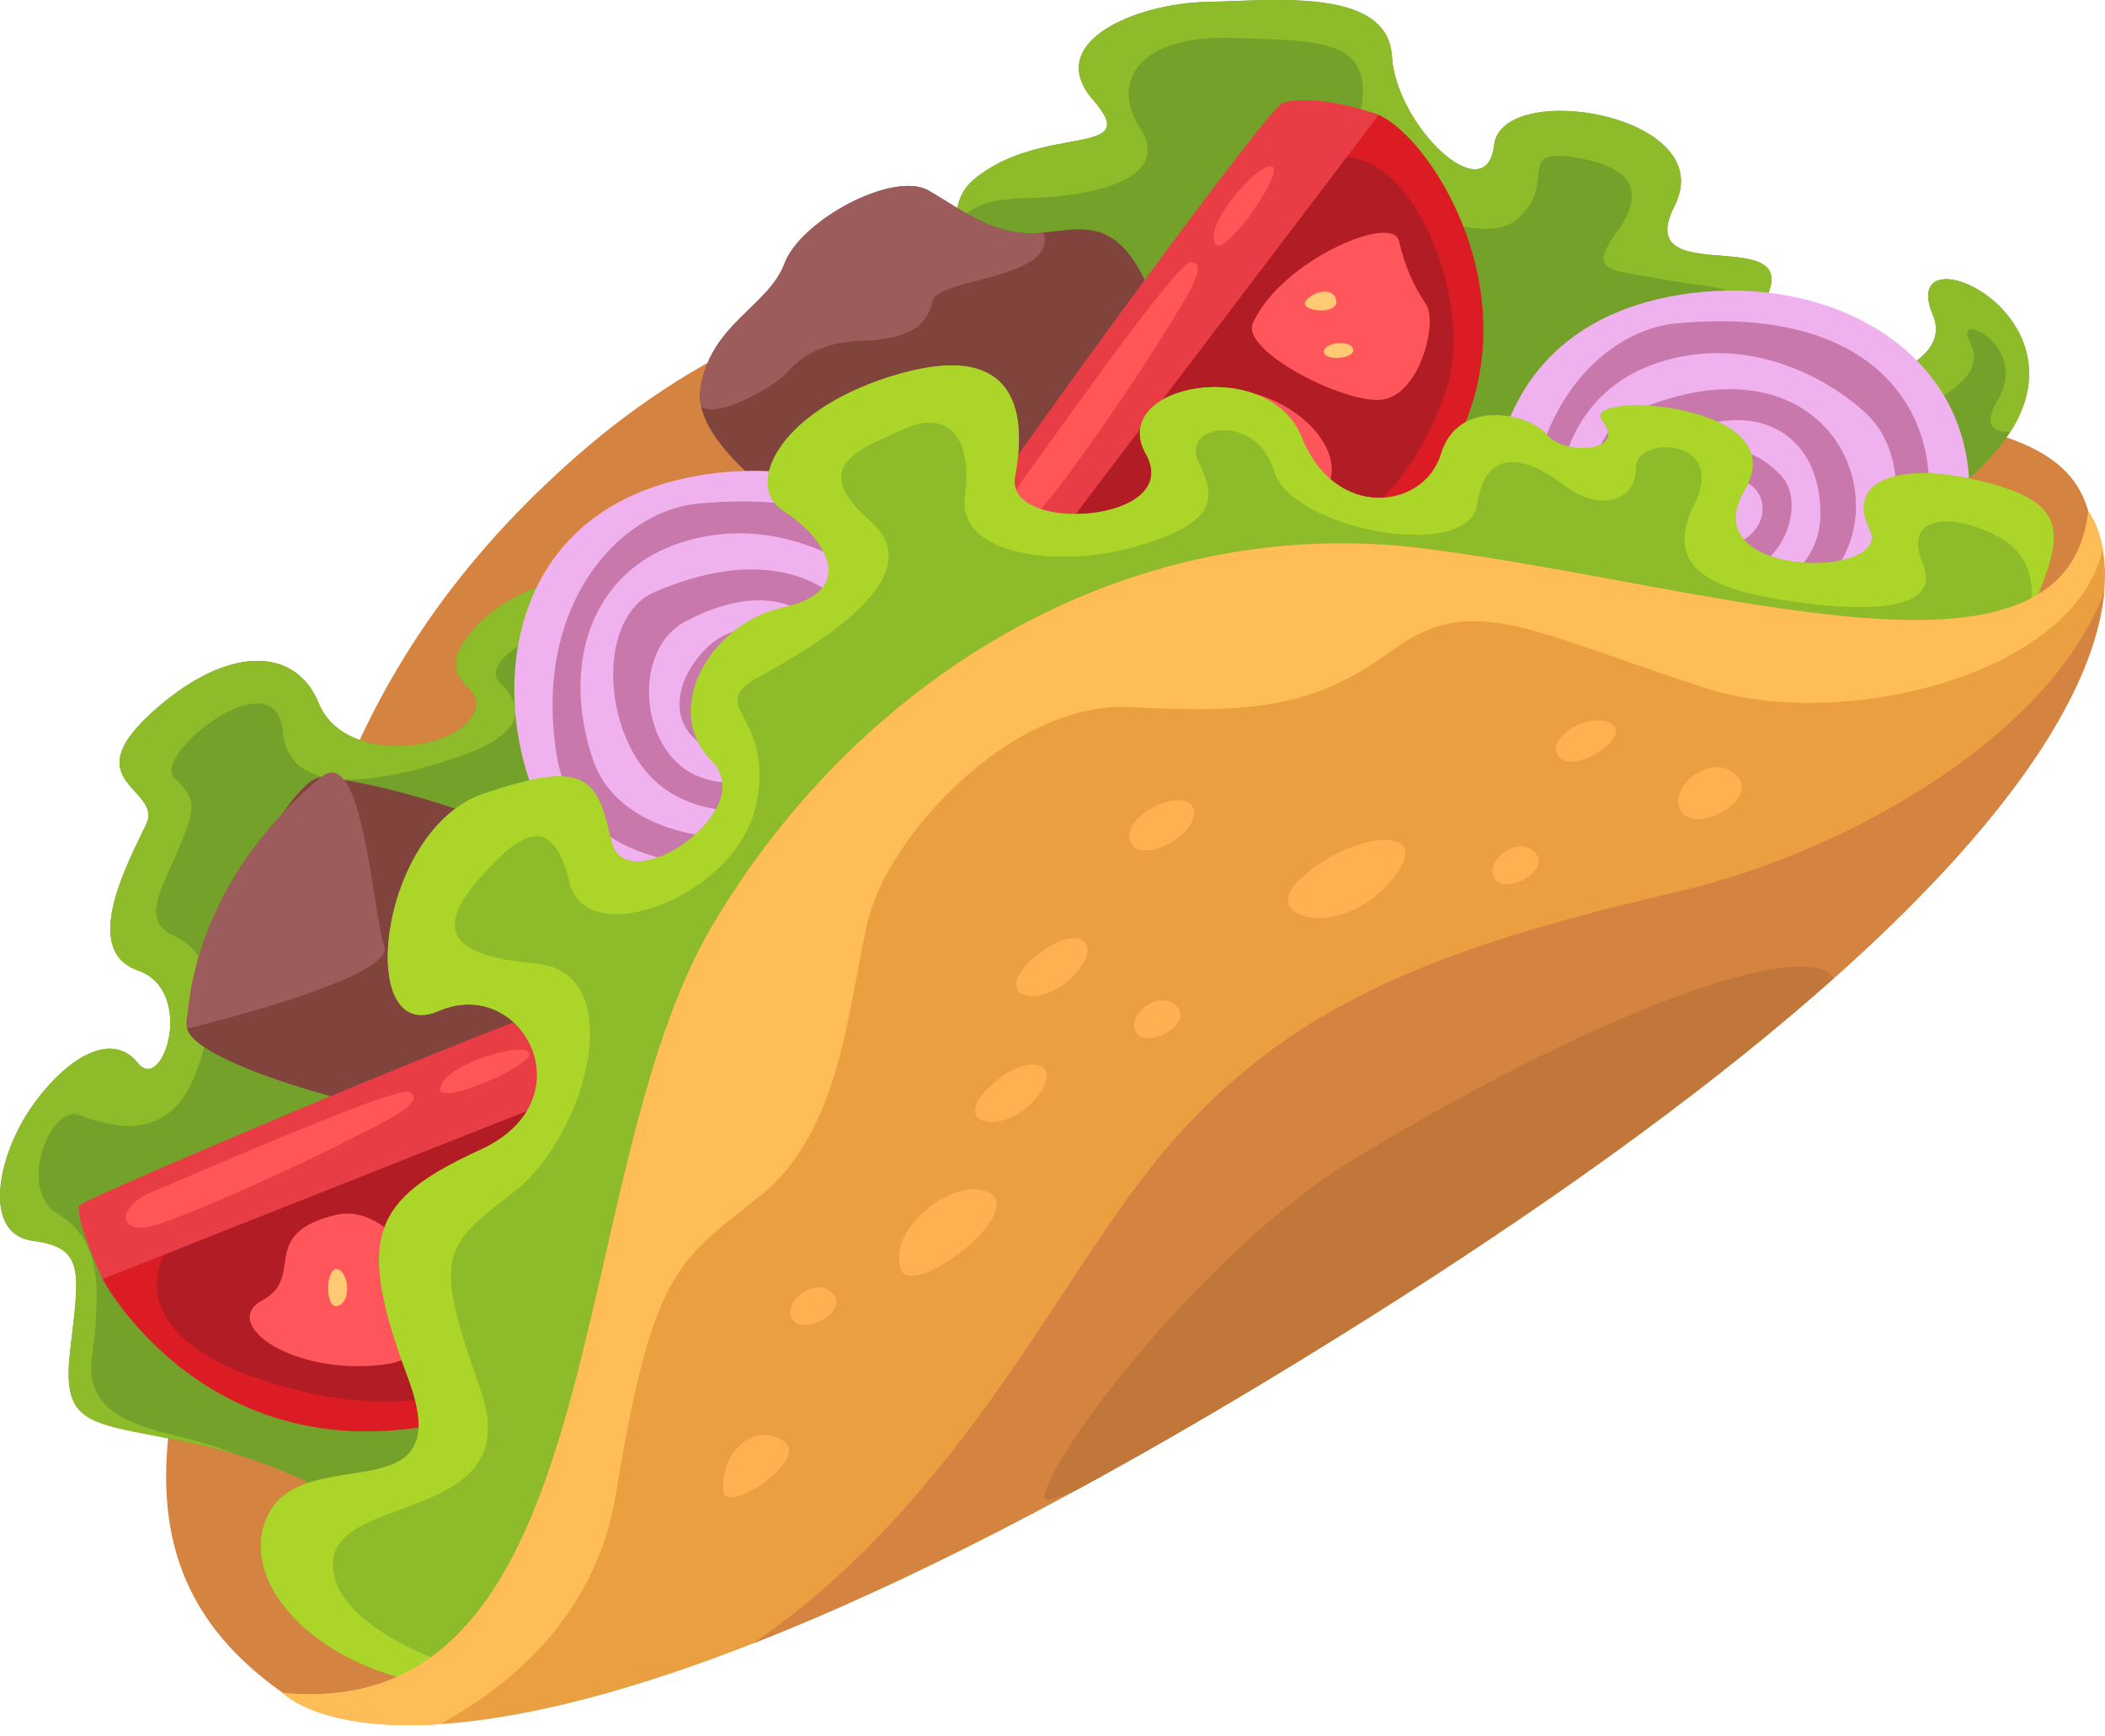 <svg width="40" height="33" viewBox="0 0 40 33" fill="none" xmlns="http://www.w3.org/2000/svg">
<path d="M5.372 32.171C1.697 29.587 3.455 25.937 4.566 21.872C5.677 17.807 5.873 13.142 10.933 8.689C15.994 4.236 21.994 4.604 27.406 5.769C32.818 6.935 32.82 7.387 35.901 7.835C38.211 8.171 39.366 8.582 39.683 9.718C39.999 10.854 40.251 14.133 29.783 20.985C19.315 27.837 9.184 34.852 5.372 32.171Z" fill="#D48340"/>
<path d="M19.916 7.835C19.916 7.835 17.218 4.468 18.514 3.402C19.81 2.336 21.743 3.009 20.776 1.905C19.81 0.802 21.586 0.066 22.92 0.037C24.254 0.008 26.373 -0.239 26.451 1.075C26.529 2.389 28.242 4.03 28.391 2.76C28.539 1.489 32.708 2.177 31.819 3.917C30.931 5.658 34.756 4.008 33.35 6.012C31.943 8.016 37.407 7.571 36.729 5.985C36.052 4.399 39.447 5.801 38.331 7.983C37.216 10.166 32.058 11.961 32.058 11.961L26.473 10.95L19.916 7.835Z" fill="#73A129"/>
<path d="M36.729 5.985C37.407 7.571 31.943 8.016 33.35 6.012C34.756 4.008 30.931 5.658 31.819 3.917C32.708 2.177 28.539 1.489 28.391 2.76C28.242 4.03 26.529 2.389 26.451 1.075C26.373 -0.239 24.254 0.008 22.92 0.037C21.586 0.066 19.81 0.802 20.776 1.905C21.743 3.009 19.81 2.336 18.514 3.402C18.229 3.636 18.137 3.982 18.167 4.379C18.216 4.15 18.454 3.782 19.472 3.764C20.954 3.738 22.25 3.341 21.668 2.442C21.086 1.542 21.665 0.669 23.373 0.722C25.081 0.775 26.158 0.713 25.844 2.173C25.53 3.632 28.07 4.822 28.837 4.161C29.604 3.5 28.784 2.817 29.895 2.986C31.006 3.156 31.297 3.627 30.715 4.423C30.133 5.219 30.663 5.125 31.694 5.325C32.725 5.525 33.346 5.351 32.824 6.304C32.302 7.256 35.511 8.447 36.353 7.904C37.196 7.362 37.731 7.071 37.424 6.476C37.117 5.881 38.569 6.58 37.963 7.601C37.663 8.107 37.894 8.219 38.204 8.204C38.251 8.131 38.293 8.057 38.331 7.983C39.447 5.801 36.052 4.399 36.729 5.985Z" fill="#8EBB29"/>
<path d="M7.122 28.918C7.122 28.918 7.052 28.863 6.92 28.775C6.479 28.478 5.342 27.796 3.783 27.455C1.756 27.013 1.156 27.189 1.333 25.672C1.509 24.156 1.615 23.713 0.627 23.582C-0.36 23.451 -0.043 21.934 0.627 20.999C1.297 20.064 2.14 19.597 2.618 20.201C3.096 20.805 3.728 18.83 2.618 18.442C1.509 18.054 2.461 16.341 2.779 15.663C3.096 14.986 1.438 14.88 2.849 13.575C4.26 12.27 5.6 12.245 6.059 13.368C6.517 14.492 8.493 14.315 8.951 13.645C9.41 12.975 8.105 13.054 8.951 12.009C9.798 10.965 12.631 9.977 12.883 13.01C13.134 16.044 11.878 23.902 11.878 23.902L10.018 27.26L7.122 28.918Z" fill="#73A129"/>
<path d="M11.029 11.674L10.357 11.109C9.777 11.292 9.245 11.647 8.951 12.009C8.105 13.054 9.41 12.975 8.951 13.645C8.493 14.315 6.517 14.492 6.059 13.368C5.6 12.245 4.26 12.27 2.849 13.575C1.438 14.88 3.096 14.986 2.779 15.663C2.461 16.341 1.509 18.054 2.618 18.442C3.728 18.83 3.096 20.805 2.618 20.201C2.14 19.597 1.297 20.064 0.627 20.999C-0.043 21.934 -0.36 23.45 0.627 23.582C1.615 23.713 1.509 24.156 1.333 25.672C1.156 27.189 1.756 27.013 3.783 27.455C4.02 27.507 4.246 27.567 4.463 27.633L4.464 27.632C3.31 27.122 1.551 27.239 1.749 25.773C1.948 24.308 1.855 23.527 1.088 23.063C0.321 22.599 0.956 20.996 1.498 21.189C2.04 21.382 3.204 21.804 3.733 20.363C4.262 18.922 3.945 18.075 3.31 17.784C2.675 17.493 3.046 16.964 3.389 16.144C3.733 15.324 3.733 15.203 3.31 14.774C2.887 14.345 5.242 12.471 5.372 13.896C5.502 15.321 7.617 14.759 8.733 14.376C9.849 13.992 10.047 13.509 9.509 12.988C8.971 12.467 11.029 11.674 11.029 11.674Z" fill="#8EBB29"/>
<path d="M15.778 10.136C15.778 10.136 13.133 8.63 13.309 7.396C13.486 6.163 14.602 5.827 14.908 5.007C15.214 4.188 16.977 3.235 17.648 3.623C18.318 4.011 18.917 4.518 19.799 4.423C20.681 4.329 21.349 4.092 21.991 5.899C22.633 7.707 20.976 10.855 20.224 10.95C19.472 11.046 16.946 10.935 15.778 10.136Z" fill="#80443C"/>
<path d="M6.096 14.774C5.455 14.751 3.398 18.808 3.557 19.548C3.715 20.289 8.054 21.423 8.477 21.147C8.9 20.871 11.043 17.75 11.056 16.85C11.069 15.951 7.207 14.815 6.096 14.774Z" fill="#80443C"/>
<path d="M6.096 14.774C6.905 14.098 7.08 17.367 7.302 17.982C7.525 18.596 3.557 19.548 3.557 19.548C3.557 19.548 3.451 16.984 6.096 14.774Z" fill="#9D5C5C"/>
<path d="M19.473 11.046C19.473 11.046 25.066 2.684 25.845 2.173C26.624 1.661 30.218 6.264 26.605 9.863C23.189 13.266 19.473 11.046 19.473 11.046Z" fill="#DC1C24"/>
<path d="M25.003 3.135C23.714 4.805 21.41 8.177 20.224 9.93C20.27 10.991 21.218 11.601 23.281 11.061C25.567 10.463 26.8 9.349 27.469 7.455C28.109 5.644 26.623 2.235 25.003 3.135Z" fill="#B21C24"/>
<path d="M22.633 7.707C21.542 8.789 22.757 9.006 22.28 9.816C21.804 10.625 23.545 10.757 24.92 9.64C26.295 8.523 23.626 6.721 22.633 7.707Z" fill="#FF565C"/>
<path d="M23.808 6.14C23.574 6.657 25.487 7.648 26.226 7.599C26.965 7.55 27.335 6.133 27.095 5.777C26.855 5.422 26.709 5.091 26.581 4.574C26.454 4.056 24.347 4.949 23.808 6.14Z" fill="#FF565C"/>
<path d="M23.206 8.57C22.962 8.628 23.383 9.371 23.563 9.165C23.744 8.958 23.414 8.521 23.206 8.57Z" fill="#FFCA73"/>
<path d="M24.814 5.719C24.672 5.922 25.442 5.996 25.393 5.714C25.343 5.431 24.936 5.545 24.814 5.719Z" fill="#FFCA73"/>
<path d="M25.159 6.68C25.141 6.867 25.741 6.827 25.714 6.643C25.686 6.459 25.178 6.493 25.159 6.68Z" fill="#FFCA73"/>
<path d="M26.199 2.184C25.366 1.886 24.692 1.861 24.381 1.952C24.069 2.044 18.438 9.842 18.381 10.058C18.325 10.274 19.472 11.046 19.472 11.046L26.199 2.184Z" fill="#E83D44"/>
<path d="M22.621 4.986C22.347 4.993 19.854 8.558 19.416 9.147C18.978 9.736 19.293 10.21 19.803 9.645C20.313 9.081 21.649 7.111 22.031 6.48C22.413 5.848 23.044 4.975 22.621 4.986Z" fill="#FF5658"/>
<path d="M23.092 4.635C23.252 4.919 24.399 3.294 24.179 3.167C23.958 3.041 22.871 4.243 23.092 4.635Z" fill="#FF5658"/>
<path d="M13.04 9.083C9.538 9.828 9.291 13.293 10.272 15.357C11.253 17.421 17.313 18.156 18.575 14.303C19.836 10.449 16.332 8.382 13.04 9.083Z" fill="#F0B2EF"/>
<path d="M13.25 9.573C11.75 9.72 10.097 11.535 10.588 14.408C11.078 17.28 16.303 16.901 17.559 14.618C18.815 12.335 17.909 9.118 13.25 9.573Z" fill="#C878AA"/>
<path d="M12.783 10.367C11.25 10.948 10.658 12.61 11.265 14.431C11.872 16.253 15.118 16.318 16.379 15.129C17.64 13.941 17.757 12.096 16.87 11.278C15.982 10.461 14.4 9.755 12.783 10.367Z" fill="#F0B2EF"/>
<path d="M12.432 11.255C11.356 11.723 11.428 13.871 12.432 14.828C13.437 15.786 15.608 15.6 16.449 14C17.29 12.399 15.819 9.784 12.432 11.255Z" fill="#C878AA"/>
<path d="M13.016 11.816C12.079 12.321 12.129 13.988 13.016 14.618C13.903 15.249 15.982 14.735 16.005 13.217C16.029 11.699 14.791 10.858 13.016 11.816Z" fill="#F0B2EF"/>
<path d="M13.367 12.376C12.647 13.149 12.734 14.185 13.974 14.361C15.214 14.537 15.772 13.053 15.282 12.493C14.791 11.932 13.997 11.699 13.367 12.376Z" fill="#C878AA"/>
<path d="M13.88 12.867C13.428 13.4 14.184 14.128 14.721 13.544C15.258 12.96 14.534 12.096 13.88 12.867Z" fill="#F0B2EF"/>
<path d="M31.626 5.658C28.125 6.403 27.878 9.867 28.858 11.931C29.839 13.995 35.9 14.731 37.161 10.877C38.422 7.024 34.919 4.957 31.626 5.658Z" fill="#F0B2EF"/>
<path d="M31.836 6.148C30.337 6.295 28.683 8.11 29.174 10.983C29.664 13.855 34.889 13.476 36.145 11.193C37.401 8.91 36.496 5.693 31.836 6.148Z" fill="#C878AA"/>
<path d="M31.369 6.942C29.836 7.522 29.244 9.184 29.851 11.006C30.458 12.828 33.705 12.893 34.966 11.704C36.227 10.515 36.344 8.67 35.456 7.853C34.569 7.036 32.987 6.33 31.369 6.942Z" fill="#F0B2EF"/>
<path d="M31.019 7.83C29.942 8.297 30.015 10.445 31.019 11.403C32.023 12.361 34.195 12.175 35.036 10.574C35.877 8.974 34.405 6.358 31.019 7.83Z" fill="#C878AA"/>
<path d="M31.602 8.39C30.665 8.896 30.715 10.562 31.602 11.193C32.49 11.823 34.569 11.31 34.592 9.792C34.615 8.273 33.377 7.433 31.602 8.39Z" fill="#F0B2EF"/>
<path d="M31.953 8.951C31.233 9.724 31.32 10.76 32.56 10.936C33.8 11.112 34.359 9.628 33.868 9.067C33.378 8.507 32.584 8.273 31.953 8.951Z" fill="#C878AA"/>
<path d="M32.467 9.441C32.014 9.975 32.77 10.702 33.307 10.118C33.845 9.535 33.121 8.671 32.467 9.441Z" fill="#F0B2EF"/>
<path d="M1.947 24.308C1.947 24.308 11.063 20.052 11.994 20.018C12.925 19.984 13.616 25.784 8.661 26.991C3.976 28.132 1.947 24.308 1.947 24.308Z" fill="#DC1C24"/>
<path d="M10.776 20.406C8.808 21.166 5.091 22.857 3.168 23.743C2.658 24.674 3.153 25.687 5.197 26.294C7.462 26.966 9.094 26.652 10.648 25.379C12.133 24.161 12.628 20.475 10.776 20.406Z" fill="#B21C24"/>
<path d="M6.381 23.089C4.887 23.45 5.813 24.265 4.987 24.71C4.16 25.156 5.581 26.17 7.336 25.927C9.09 25.684 7.741 22.761 6.381 23.089Z" fill="#FF565C"/>
<path d="M8.197 22.357C7.729 22.678 8.852 24.517 9.51 24.858C10.168 25.198 11.218 24.178 11.197 23.749C11.175 23.321 11.222 22.962 11.381 22.454C11.54 21.945 9.275 21.617 8.197 22.357Z" fill="#FF565C"/>
<path d="M6.423 24.123C6.185 24.046 6.16 24.901 6.421 24.817C6.682 24.734 6.627 24.189 6.423 24.123Z" fill="#FFCA73"/>
<path d="M9.276 22.518C9.049 22.618 9.67 23.081 9.773 22.813C9.877 22.546 9.47 22.433 9.276 22.518Z" fill="#FFCA73"/>
<path d="M9.073 23.519C8.961 23.669 9.495 23.946 9.567 23.774C9.638 23.603 9.186 23.369 9.073 23.519Z" fill="#FFCA73"/>
<path d="M12.291 20.212C11.733 19.526 11.171 19.155 10.856 19.071C10.542 18.988 1.686 22.742 1.526 22.898C1.366 23.053 1.947 24.308 1.947 24.308L12.291 20.212Z" fill="#E83D44"/>
<path d="M7.78 20.755C7.542 20.619 3.563 22.377 2.884 22.654C2.204 22.931 2.227 23.499 2.956 23.281C3.685 23.063 5.848 22.07 6.502 21.727C7.156 21.385 8.148 20.965 7.78 20.755Z" fill="#FF5658"/>
<path d="M8.364 20.699C8.354 21.025 10.177 20.229 10.054 20.006C9.931 19.784 8.378 20.249 8.364 20.699Z" fill="#FF5658"/>
<path d="M9.538 31.988C6.908 32.386 4.421 30.439 5.056 28.873C5.691 27.308 8.76 28.875 7.755 26.187C6.749 23.498 7.067 22.797 9.13 21.851C11.193 20.906 9.924 18.525 8.336 19.213C6.749 19.901 7.173 15.774 9.183 15.086C11.193 14.399 11.352 14.822 11.617 15.986C11.881 17.15 14.474 15.404 13.521 14.451C12.569 13.499 13.468 11.859 14.897 11.541C16.325 11.224 15.69 10.223 14.897 9.718C14.103 9.214 14.844 7.732 17.119 7.097C19.394 6.463 19.5 7.944 19.288 9.055C19.076 10.166 22.515 9.948 21.775 8.628C21.034 7.309 24.102 6.727 24.737 8.314C25.372 9.901 27.065 9.683 27.383 8.628C27.7 7.574 29.023 7.838 29.393 8.261C29.763 8.685 30.927 8.579 30.451 7.997C29.975 7.415 34.155 7.626 33.149 9.319C32.144 11.012 36.006 11.012 35.53 10.06C35.054 9.108 36.139 8.709 37.911 9.214C39.682 9.718 38.977 10.566 38.289 12.401C37.6 14.237 29.816 19.459 29.816 19.459L21.471 25.397L16.854 29.389L9.538 31.988Z" fill="#8EBB29"/>
<path d="M37.911 9.214C36.139 8.709 35.054 9.108 35.53 10.06C36.006 11.012 32.144 11.012 33.149 9.319C34.155 7.626 29.975 7.415 30.451 7.997C30.927 8.579 29.763 8.685 29.393 8.261C29.023 7.838 27.7 7.574 27.383 8.628C27.065 9.683 25.372 9.901 24.737 8.314C24.102 6.727 21.034 7.309 21.775 8.628C22.515 9.948 19.076 10.166 19.288 9.055C19.5 7.944 19.394 6.463 17.119 7.097C14.844 7.732 14.103 9.214 14.897 9.718C15.69 10.223 16.325 11.224 14.897 11.541C13.468 11.859 12.569 13.499 13.521 14.451C14.474 15.404 11.881 17.15 11.617 15.986C11.352 14.822 11.193 14.399 9.183 15.086C7.173 15.774 6.749 19.901 8.336 19.213C9.924 18.525 11.193 20.906 9.13 21.851C7.067 22.797 6.749 23.498 7.754 26.187C8.76 28.875 5.691 27.308 5.056 28.873C4.501 30.242 6.333 31.903 8.56 32.033C8.782 31.863 8.918 31.758 8.918 31.758C8.918 31.758 6.273 31.011 6.326 29.688C6.379 28.366 10.03 28.948 9.13 26.408C8.231 23.869 8.389 23.71 9.765 22.652C11.14 21.594 11.987 18.472 10.188 18.314C8.389 18.155 8.336 17.573 9.13 16.673C9.924 15.774 10.506 15.457 10.823 16.779C11.14 18.102 13.997 17.044 14.368 15.298C14.738 13.552 13.363 13.446 14.421 12.864C15.479 12.282 17.754 10.96 16.537 9.901C15.32 8.843 16.378 8.526 17.172 8.156C17.965 7.785 18.494 8.261 18.336 9.425C18.177 10.589 20.187 10.801 21.616 10.378C23.044 9.954 23.15 9.531 22.78 8.79C22.41 8.05 23.891 7.838 24.208 8.949C24.526 10.06 27.912 10.695 28.07 9.584C28.229 8.473 29.023 8.685 29.71 9.214C30.398 9.743 31.086 9.531 31.086 8.896C31.086 8.261 32.832 8.314 32.197 9.584C31.562 10.854 32.62 11.224 34.102 11.436C35.583 11.647 36.906 11.594 36.535 10.695C36.165 9.796 37.065 9.743 37.911 10.166C38.564 10.493 38.721 11.088 38.536 11.774C39.112 10.365 39.467 9.657 37.911 9.214Z" fill="#ACD529"/>
<path d="M38.25 12.492C38.265 12.461 38.278 12.431 38.289 12.401C38.272 12.433 38.26 12.463 38.25 12.492Z" fill="#ACD529"/>
<path d="M5.372 32.171C11.691 32.787 10.671 22.407 13.55 17.567C16.43 12.726 21.583 9.721 27.101 10.43C32.619 11.138 39.257 13.439 39.682 9.718C39.682 9.718 43.309 14.124 26.06 25.011C8.811 35.898 5.372 32.171 5.372 32.171Z" fill="#EA9F40"/>
<path d="M39.957 10.428C39.87 9.947 39.682 9.718 39.682 9.718C39.257 13.439 32.619 11.138 27.101 10.43C21.583 9.721 16.43 12.726 13.55 17.567C10.671 22.407 11.691 32.787 5.372 32.171C5.372 32.171 6.06 32.917 8.364 32.767C9.785 31.986 11.342 30.635 11.706 28.384C12.41 24.027 12.948 23.934 14.465 22.711C15.981 21.488 16.118 19.107 16.486 17.52C16.854 15.933 19.184 13.327 21.471 13.439C23.758 13.552 24.948 13.473 26.456 12.361C27.964 11.251 28.996 11.965 32.408 13.076C34.976 13.912 39.429 12.844 39.957 10.428Z" fill="#FFBD58"/>
<path d="M26.06 25.011C37.607 17.723 39.799 13.34 39.986 11.238C39.025 13.879 35.277 16.158 31.853 16.953C26.774 18.132 23.917 19.345 21.471 22.711C19.713 25.131 17.85 28.813 14.306 31.235C17.235 30.088 21.07 28.161 26.06 25.011Z" fill="#D48340"/>
<path d="M17.648 3.623C16.978 3.235 15.214 4.188 14.908 5.007C14.602 5.827 13.486 6.163 13.31 7.396C13.295 7.502 13.302 7.609 13.324 7.717C13.568 7.984 14.687 7.362 14.908 7.124C15.179 6.833 15.532 6.506 16.378 6.476C17.225 6.445 17.613 6.231 17.719 5.721C17.81 5.281 20.111 5.31 19.829 4.42C19.819 4.421 19.81 4.422 19.8 4.423C18.918 4.518 18.318 4.011 17.648 3.623Z" fill="#9D5C5C"/>
<path d="M19.658 18.19C18.771 18.956 19.764 19.213 20.399 18.543C21.034 17.873 20.434 17.52 19.658 18.19Z" fill="#FFB151"/>
<path d="M18.881 20.587C17.994 21.353 18.987 21.61 19.622 20.94C20.257 20.27 19.657 19.917 18.881 20.587Z" fill="#FFB151"/>
<path d="M24.667 16.744C23.943 17.467 25.478 17.873 26.43 16.744C27.383 15.615 25.619 15.792 24.667 16.744Z" fill="#FFB151"/>
<path d="M17.119 24.119C17.325 24.709 19.428 23.104 18.838 22.693C18.248 22.281 16.837 23.31 17.119 24.119Z" fill="#FFB151"/>
<path d="M29.616 14.376C29.887 14.733 31.015 14.02 30.628 13.76C30.239 13.499 29.345 14.018 29.616 14.376Z" fill="#FFB151"/>
<path d="M21.472 15.962C21.593 16.473 22.752 15.912 22.686 15.411C22.621 14.91 21.345 15.427 21.472 15.962Z" fill="#FFB151"/>
<path d="M13.741 28.313C13.758 28.846 15.378 27.748 14.908 27.396C14.438 27.043 13.715 27.466 13.741 28.313Z" fill="#FFB151"/>
<path d="M21.593 19.625C21.803 19.948 22.694 19.455 22.354 19.12C22.015 18.784 21.383 19.302 21.593 19.625Z" fill="#FFB151"/>
<path d="M28.402 16.701C28.612 17.024 29.503 16.531 29.163 16.196C28.824 15.861 28.192 16.378 28.402 16.701Z" fill="#FFB151"/>
<path d="M31.946 15.422C32.234 15.867 33.458 15.189 32.991 14.729C32.525 14.268 31.657 14.978 31.946 15.422Z" fill="#FFB151"/>
<path d="M15.06 25.078C15.27 25.401 16.16 24.908 15.821 24.572C15.482 24.237 14.85 24.754 15.06 25.078Z" fill="#FFB151"/>
<path d="M25.714 22.039C22.855 23.774 19.836 27.807 19.853 28.456C19.855 28.538 20.064 28.486 20.433 28.329C22.122 27.412 23.991 26.317 26.06 25.011C29.964 22.547 32.797 20.416 34.846 18.592C34.458 17.866 30.924 18.876 25.714 22.039Z" fill="#C1773A"/>
</svg>

